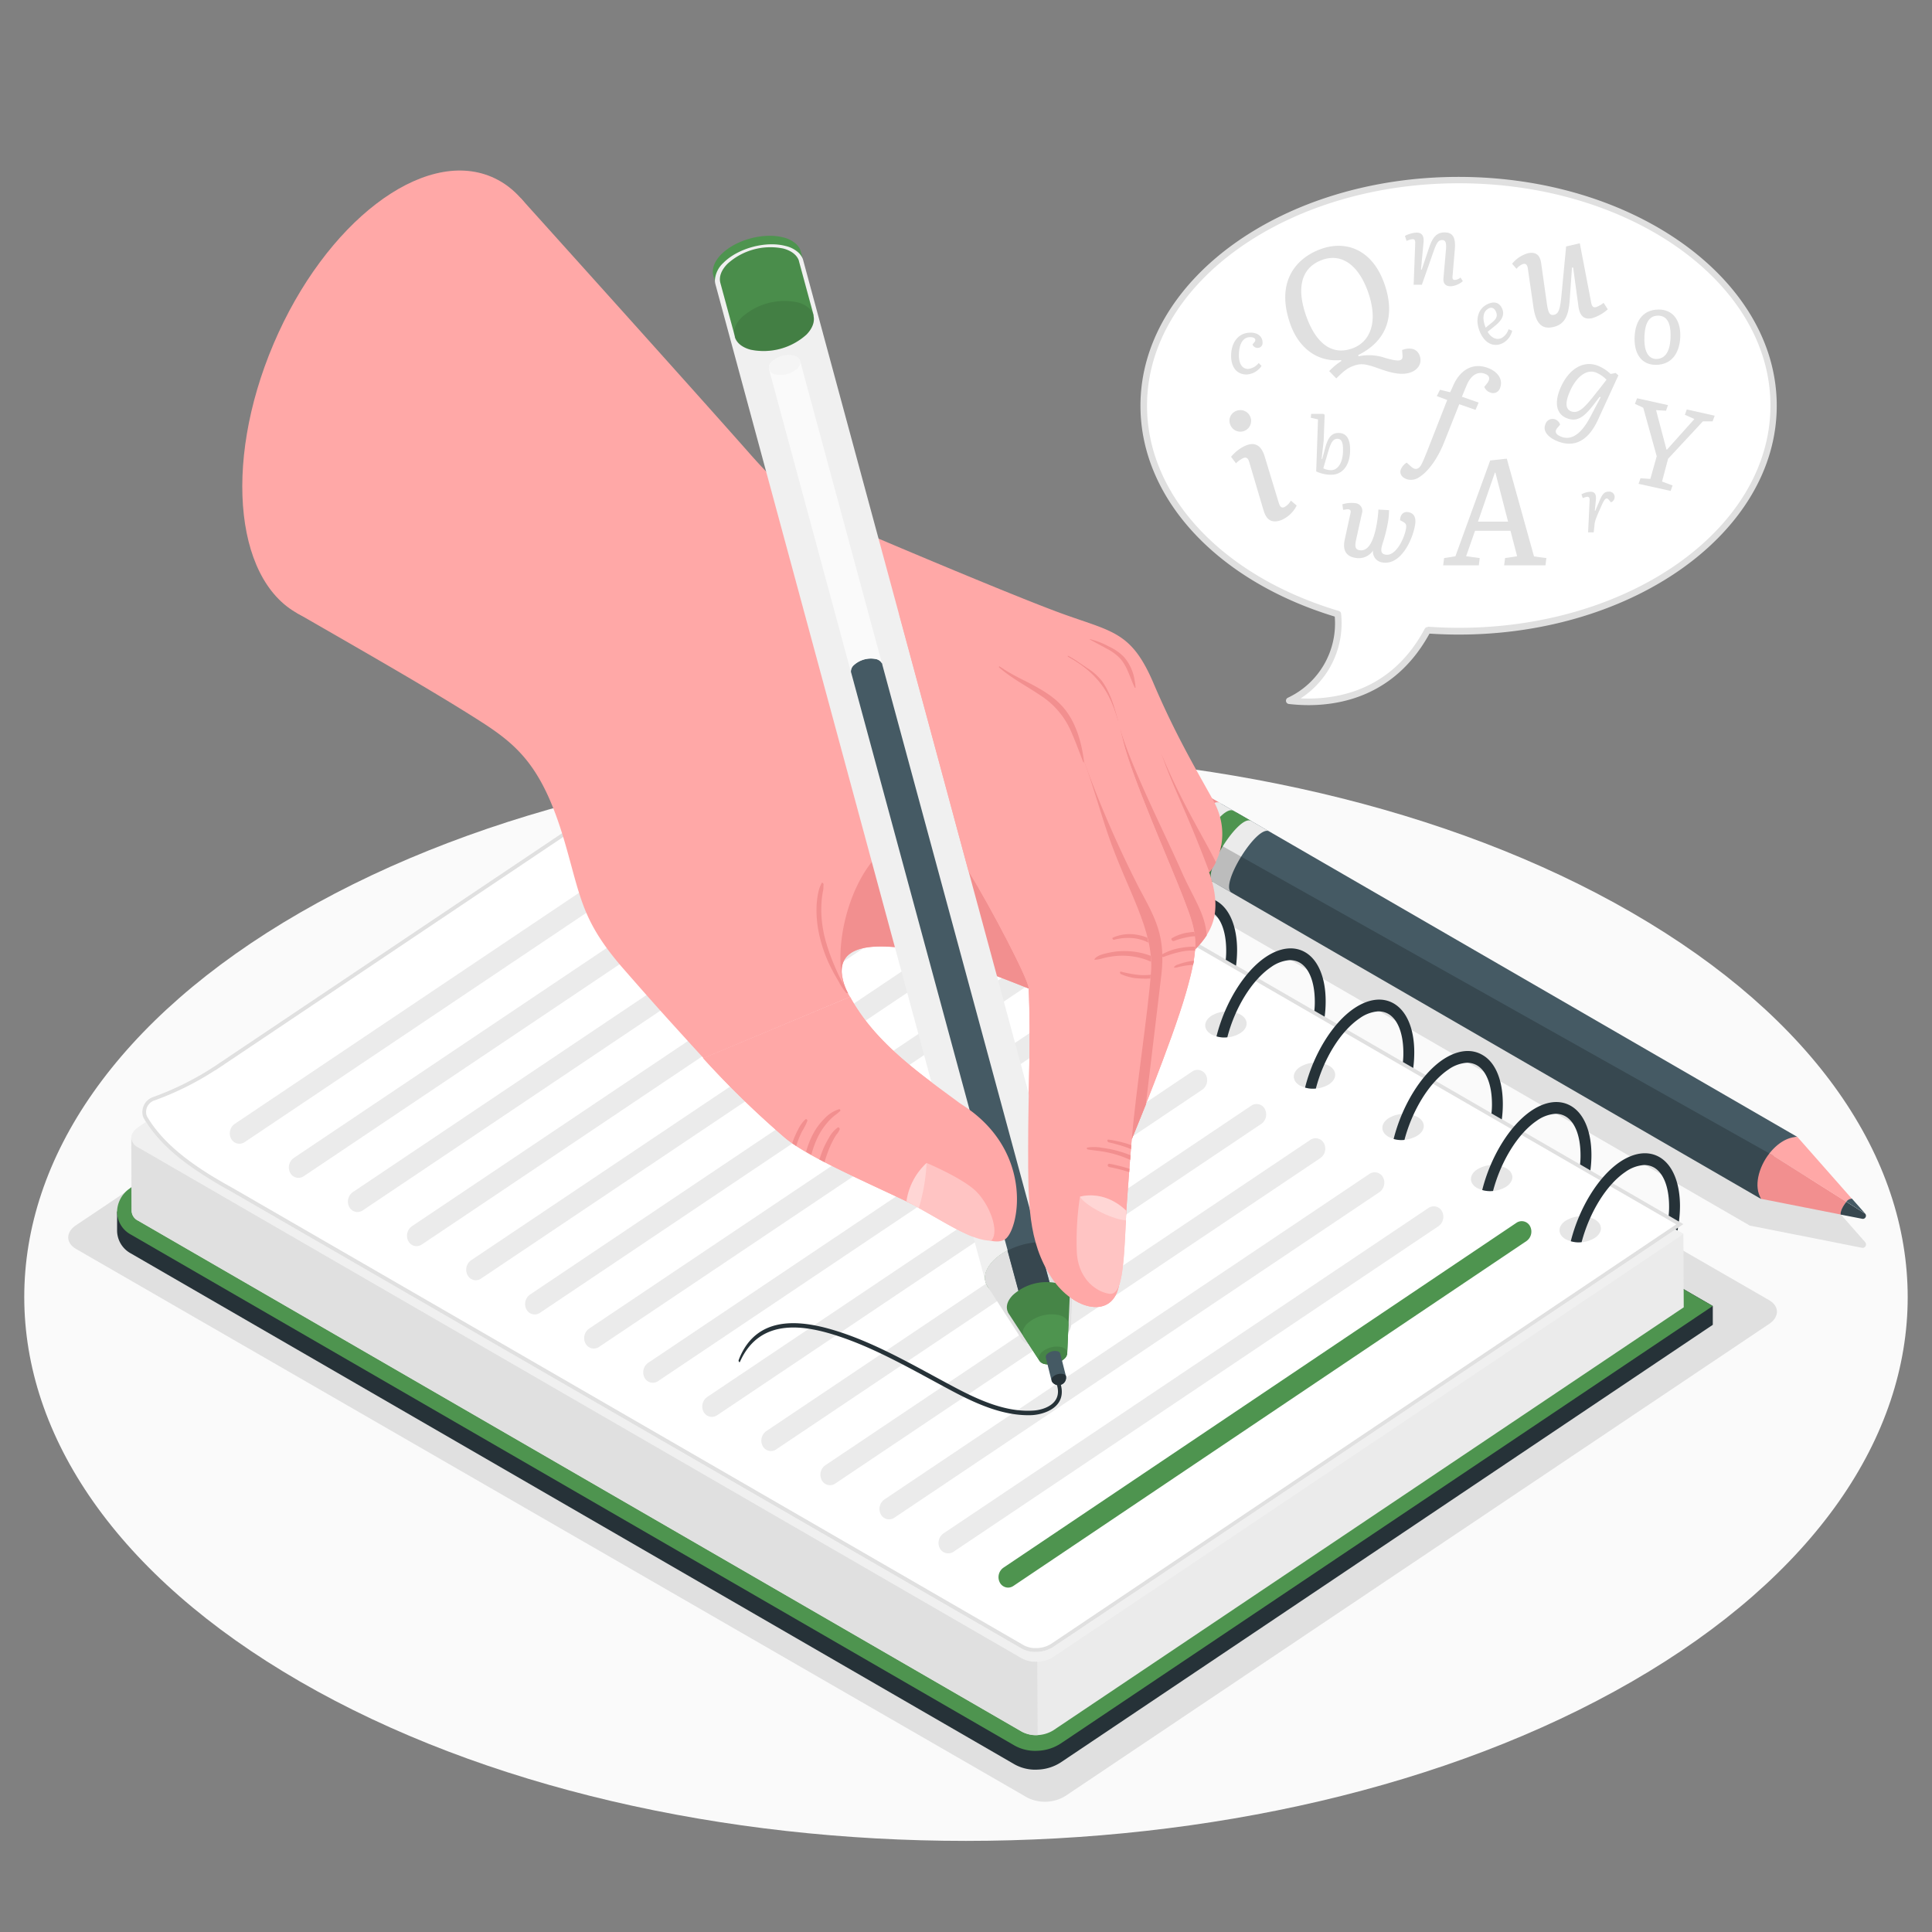 <svg xmlns="http://www.w3.org/2000/svg" viewBox="0 0 500 500"><rect x="0" y="0" width="500" height="500" fill="#808080" stroke="none"/><g id="freepik--Floor--inject-46"><path id="freepik--floor--inject-46" d="M77.66,236.19c-95.18,54.95-95.17,144,0,199s249.49,54.95,344.67,0,95.17-144,0-199S172.84,181.24,77.66,236.19Z" style="fill:#fafafa"></path></g><g id="freepik--Shadows--inject-46"><path id="freepik--Shadow--inject-46" d="M478.9,317.14,463.28,299.4h0L298.62,204.18c-4.1-2.8-10.24,2.88-12.63,8.61h0a13.38,13.38,0,0,0-.84,2.66c-.46,2.38-.06,4.53,1.71,5.74l166,96h0l22.78,4.5,6.2,1.23a.89.89,0,0,0,.85-1.47Z" style="fill:#e0e0e0"></path><path id="freepik--shadow--inject-46" d="M201.79,194.93,19.69,317.08c-2.71,1.82-2.7,4.57,0,6.15l246.2,142a10.17,10.17,0,0,0,9.85-.44l182.1-122.15c2.71-1.82,2.7-4.58,0-6.16L211.64,194.49A10.18,10.18,0,0,0,201.79,194.93Z" style="fill:#e0e0e0"></path></g><g id="freepik--Pencil--inject-46"><g id="freepik--pencil--inject-46"><path d="M305.9,223.6l2.13,1.22,2.56,1.48,145.21,84c-.8-1.79-.18-5.36,1.65-8.78,2.12-4,5.37-7.15,7.72-7.27L320.65,210.65l-4.91-2.82C318.82,209.83,309,225.56,305.9,223.6Z" style="fill:#455a64"></path><path d="M320.43,210.51l-4.76-2.72c-1.35-.83-3.91,1.6-6.16,4.81-3,4.26-5.42,9.9-3.63,11l3.51,2,1.26.69c-1.79-1.1.63-6.75,3.63-11,2.15-3.07,4.62-5.44,6-4.87h0A.31.31,0,0,1,320.43,210.51Z" style="fill:#ebebeb"></path><path d="M319.24,209.84c-3.14-1.94-12.92,13.87-9.79,15.81l4.75,2.73c-3.13-1.94,6.65-17.75,9.79-15.81Z" style="fill:#4E944F"></path><path d="M328.51,215.18l-4.69-2.7c-3.06-1.93-12.66,13.24-10.06,15.65a.76.76,0,0,0,.17.13l4.74,2.68C315.6,229,325.4,213.21,328.51,215.18Z" style="fill:#ebebeb"></path><path d="M315.74,207.8v0l-.07,0c-1.34-.86-3.9,1.59-6.15,4.81-3,4.18-5.38,9.71-3.71,10.94L286,212.16c-1.59-1.09-2-3-1.54-5.17,1.1-5.78,7.86-13.11,12.14-10.19Z" style="fill:#f28f8f"></path><path d="M477.83,311c-1.64,2.22-1.48,3.31-1.48,3.31l-20.55-4.05c-2-3.11-.7-8.17,2.12-11.77l.9.51Z" style="fill:#f28f8f"></path><path d="M481.94,315.42l-5.59-1.09s-.25-1.09,1.48-3.31l4.88,3.08h0a.81.81,0,0,1-.06,1.12A.76.76,0,0,1,481.94,315.42Z" style="fill:#37474f"></path><path d="M465.16,294.23h0l14.1,16a2.56,2.56,0,0,0-1.45.8l-19-12-.9-.51C459.84,296.05,462.46,294.26,465.16,294.23Z" style="fill:#ffa8a7"></path><path d="M477.83,311a1.94,1.94,0,0,1,1.45-.8l3.43,3.88Z" style="fill:#455a64"></path><path d="M457.92,298.51,286.45,202.17a14.76,14.76,0,0,0-2,4.82c-.42,2.15-.05,4.07,1.55,5.17l19.9,11.44,2.13,1.22,2.56,1.48,145.21,84C453.29,306.42,456,300.7,457.92,298.51Z" style="opacity:0.2"></path></g></g><g id="freepik--Notebook--inject-46"><g id="freepik--notebook--inject-46"><path d="M206.49,201.09,33.83,307.41l-3.53,6.21,0,4.88a6.77,6.77,0,0,0,3.58,5.89L262.63,456.65a11,11,0,0,0,5.95,1.32,11.67,11.67,0,0,0,5.93-1.85L443.27,342.86l0-4.87Z" style="fill:#263238"></path><path d="M268.55,453.1a10.94,10.94,0,0,1-5.94-1.33L33.88,319.51a6.76,6.76,0,0,1-3.58-5.89,7.47,7.47,0,0,1,3.53-6.21l165-110.74L443.25,338,274.48,451.24A11.71,11.71,0,0,1,268.55,453.1Z" style="fill:#4E944F"></path><path d="M198.79,182.37,35.64,291.85,34,294.46l.08,19h0a2.94,2.94,0,0,0,1.69,2.46L264.47,448.17a8.39,8.39,0,0,0,8.12-.36L435.75,338.33l-.09-19Z" style="fill:#ebebeb"></path><path d="M435.67,319.34l-2,1.37-26.55,17.81-4.94,3.33-129.62,87a8.4,8.4,0,0,1-8.12.36L35.65,296.92c-2.23-1.3-2.24-3.58,0-5.08l2.17-1.45,161-108L433.64,318.16l.49.3Z" style="fill:#f0f0f0"></path><path d="M268.45,430.06l.08,19a7.5,7.5,0,0,1-4-.88L35.74,315.91a2.92,2.92,0,0,1-1.68-2.46l-.09-19a3,3,0,0,0,1.68,2.46L264.4,429.18A7.5,7.5,0,0,0,268.45,430.06Z" style="fill:#e0e0e0"></path><path d="M435.66,316.81l-29.37,19.7-4.61,3.09L272.51,426.28a8.4,8.4,0,0,1-8.12.37L59.55,308.21c-1.84-1-3.55-2-5.15-3-8.34-5.1-13.37-9.77-16.6-14.84l-.39-.64a3.47,3.47,0,0,1-.52-1.29,4.13,4.13,0,0,1,2.84-4.59,76.34,76.34,0,0,0,15.37-7.63l.2-.13,143.47-96.28Z" style="fill:#fff"></path><path d="M198.81,181l235,135.86-28,18.81-4.6,3.09L272,425.45a7.3,7.3,0,0,1-3.93,1.07,6.34,6.34,0,0,1-3.14-.74L60,307.33c-1.67-.92-3.35-1.89-5.11-2.95-7.85-4.81-13-9.42-16.27-14.52l-.18-.29-.22-.35a2.58,2.58,0,0,1-.38-1,3.14,3.14,0,0,1,2.2-3.45,76.74,76.74,0,0,0,15.56-7.73l.12-.07.06,0,0,0h0l143-95.93m0-1.18L55.3,276.11l-.2.13a76.34,76.34,0,0,1-15.37,7.63,4.13,4.13,0,0,0-2.84,4.59,3.47,3.47,0,0,0,.52,1.29l.39.64c3.23,5.07,8.26,9.74,16.6,14.84,1.6,1,3.31,2,5.15,3L264.39,426.65a7.32,7.32,0,0,0,3.64.87,8.24,8.24,0,0,0,4.48-1.24L401.68,339.6l4.61-3.09,29.37-19.7-236.89-137Z" style="fill:#e0e0e0"></path><path d="M405.16,315.94c-2.08,1.41-2.07,3.54,0,4.76a7.82,7.82,0,0,0,7.59-.34c2.09-1.41,2.09-3.54,0-4.76A7.79,7.79,0,0,0,405.16,315.94Z" style="opacity:0.1"></path><path d="M429.47,299.46c-2.9-1.67-6.52-1.23-10.21,1.23-5.7,3.85-10.62,12.07-12.74,20.54a6.89,6.89,0,0,0,2.8.24c2-7.55,6.31-14.79,11.36-18.2a9.42,9.42,0,0,1,4.65-1.75,4.94,4.94,0,0,1,2.74.64c2.45,1.42,3.87,5.07,3.89,10a19.94,19.94,0,0,1-.12,2.44l2.67,1.55a32.25,32.25,0,0,0,.27-4.12C434.75,306,432.82,301.4,429.47,299.46Z" style="fill:#263238"></path><path d="M434.26,317.74a5.24,5.24,0,0,1-.13.72l-.49-.3Z" style="fill:#263238"></path><path d="M382.24,302.68c-2.08,1.41-2.07,3.54,0,4.76a7.82,7.82,0,0,0,7.59-.34c2.09-1.41,2.09-3.54,0-4.76A7.81,7.81,0,0,0,382.24,302.68Z" style="opacity:0.1"></path><path d="M406.55,286.21c-2.9-1.68-6.52-1.24-10.2,1.22-5.71,3.85-10.63,12.07-12.75,20.55a7.25,7.25,0,0,0,2.8.24c2-7.56,6.32-14.8,11.36-18.21a9.42,9.42,0,0,1,4.65-1.75,4.93,4.93,0,0,1,2.74.65c2.45,1.41,3.87,5.06,3.89,10a19.94,19.94,0,0,1-.12,2.44l2.67,1.55a29,29,0,0,0,.27-4.12C411.83,292.73,409.9,288.15,406.55,286.21Z" style="fill:#263238"></path><path d="M359.31,289.43c-2.07,1.4-2.07,3.53,0,4.76a7.87,7.87,0,0,0,7.59-.34c2.1-1.41,2.09-3.54,0-4.76A7.81,7.81,0,0,0,359.31,289.43Z" style="opacity:0.1"></path><path d="M383.62,273c-2.89-1.68-6.51-1.23-10.2,1.22-5.71,3.85-10.62,12.07-12.75,20.55a7.27,7.27,0,0,0,2.8.24c2-7.56,6.32-14.8,11.37-18.21a9.35,9.35,0,0,1,4.64-1.75,5.07,5.07,0,0,1,2.75.65c2.44,1.41,3.87,5.06,3.89,10a20.11,20.11,0,0,1-.13,2.45l2.68,1.54a30.35,30.35,0,0,0,.26-4.11C388.9,279.47,387,274.89,383.62,273Z" style="fill:#263238"></path><path d="M336.39,276.17c-2.08,1.41-2.07,3.54,0,4.76a7.84,7.84,0,0,0,7.59-.33c2.09-1.42,2.09-3.55,0-4.77A7.84,7.84,0,0,0,336.39,276.17Z" style="opacity:0.1"></path><path d="M360.7,259.7c-2.9-1.68-6.52-1.23-10.2,1.23-5.71,3.84-10.63,12.06-12.75,20.54a7.25,7.25,0,0,0,2.8.24c1.95-7.56,6.31-14.8,11.37-18.21a9.35,9.35,0,0,1,4.64-1.75,5.07,5.07,0,0,1,2.75.65c2.44,1.41,3.86,5.06,3.88,10a20.2,20.2,0,0,1-.12,2.45l2.68,1.54a32.06,32.06,0,0,0,.26-4.11C366,266.22,364.05,261.64,360.7,259.7Z" style="fill:#263238"></path><path d="M313.47,262.92c-2.08,1.41-2.07,3.54,0,4.76a7.8,7.8,0,0,0,7.58-.34c2.1-1.41,2.09-3.54,0-4.76A7.79,7.79,0,0,0,313.47,262.92Z" style="opacity:0.1"></path><path d="M337.78,246.44c-2.9-1.68-6.52-1.23-10.2,1.23-5.71,3.85-10.63,12.06-12.75,20.54a6.87,6.87,0,0,0,2.8.24c1.95-7.55,6.31-14.79,11.36-18.2a9.5,9.5,0,0,1,4.65-1.76,5.06,5.06,0,0,1,2.74.65c2.45,1.42,3.87,5.07,3.89,10a20,20,0,0,1-.12,2.44l2.67,1.54a30.25,30.25,0,0,0,.26-4.11C343.06,253,341.12,248.38,337.78,246.44Z" style="fill:#263238"></path><path d="M290.54,249.66c-2.08,1.41-2.07,3.54,0,4.76a7.8,7.8,0,0,0,7.58-.34c2.1-1.41,2.09-3.54,0-4.76A7.81,7.81,0,0,0,290.54,249.66Z" style="opacity:0.1"></path><path d="M314.85,233.18c-2.9-1.67-6.52-1.22-10.2,1.23C298.94,238.26,294,246.48,291.9,255a7.24,7.24,0,0,0,2.8.24c1.95-7.56,6.31-14.8,11.36-18.21a9.42,9.42,0,0,1,4.65-1.75,5,5,0,0,1,2.74.65c2.45,1.41,3.87,5.06,3.89,10a19.94,19.94,0,0,1-.12,2.44l2.67,1.55a32.1,32.1,0,0,0,.27-4.11C320.13,239.71,318.2,235.12,314.85,233.18Z" style="fill:#263238"></path><path d="M267.62,236.41c-2.08,1.41-2.07,3.54,0,4.76a7.8,7.8,0,0,0,7.58-.34c2.1-1.41,2.09-3.54,0-4.76A7.79,7.79,0,0,0,267.62,236.41Z" style="opacity:0.1"></path><path d="M291.93,219.93c-2.9-1.67-6.52-1.23-10.21,1.23C276,225,271.1,233.23,269,241.7a6.87,6.87,0,0,0,2.8.24c2-7.55,6.31-14.79,11.36-18.21a9.49,9.49,0,0,1,4.65-1.74,5,5,0,0,1,2.74.64c2.45,1.42,3.87,5.07,3.89,10a22.27,22.27,0,0,1-.12,2.44l2.67,1.54a32,32,0,0,0,.27-4.11C297.21,226.46,295.28,221.87,291.93,219.93Z" style="fill:#263238"></path><path d="M244.69,223.15c-2.08,1.41-2.07,3.54,0,4.76a7.82,7.82,0,0,0,7.59-.34c2.09-1.4,2.09-3.54,0-4.76A7.84,7.84,0,0,0,244.69,223.15Z" style="opacity:0.1"></path><path d="M269,206.68c-2.9-1.68-6.51-1.23-10.2,1.22-5.71,3.85-10.63,12.07-12.75,20.55a7.24,7.24,0,0,0,2.8.24c2-7.56,6.31-14.8,11.37-18.21a9.35,9.35,0,0,1,4.64-1.75,5,5,0,0,1,2.74.65c2.45,1.41,3.87,5.06,3.89,10a19.94,19.94,0,0,1-.12,2.44l2.68,1.55a32.06,32.06,0,0,0,.26-4.11C274.28,213.2,272.35,208.62,269,206.68Z" style="fill:#263238"></path><path d="M221.77,209.9c-2.08,1.4-2.07,3.53,0,4.76a7.84,7.84,0,0,0,7.59-.34c2.09-1.41,2.09-3.54,0-4.76A7.81,7.81,0,0,0,221.77,209.9Z" style="opacity:0.1"></path><path d="M246.08,193.42c-2.9-1.68-6.52-1.23-10.2,1.23-5.71,3.85-10.63,12.06-12.75,20.54a7.06,7.06,0,0,0,2.8.24c1.95-7.56,6.31-14.8,11.36-18.21a9.51,9.51,0,0,1,4.65-1.75,5,5,0,0,1,2.74.65c2.45,1.41,3.87,5.06,3.89,10a20.1,20.1,0,0,1-.12,2.45l2.67,1.54a30.38,30.38,0,0,0,.27-4.11C251.36,199.94,249.43,195.36,246.08,193.42Z" style="fill:#263238"></path><path d="M198.84,196.64c-2.08,1.41-2.07,3.54,0,4.76a7.82,7.82,0,0,0,7.59-.34c2.1-1.41,2.09-3.54,0-4.76A7.84,7.84,0,0,0,198.84,196.64Z" style="opacity:0.1"></path><path d="M223.15,180.17c-2.89-1.68-6.51-1.23-10.2,1.22-5.71,3.85-10.62,12.07-12.75,20.55a7.25,7.25,0,0,0,2.8.24c2-7.56,6.32-14.8,11.37-18.21a9.35,9.35,0,0,1,4.64-1.75,5,5,0,0,1,2.75.65c2.44,1.41,3.87,5.06,3.89,10a22,22,0,0,1-.12,2.44l2.67,1.55a30.35,30.35,0,0,0,.26-4.11C228.43,186.69,226.5,182.11,223.15,180.17Z" style="fill:#263238"></path><path d="M245.47,402a2.43,2.43,0,0,1-2.24-1.29,3,3,0,0,1,.92-3.85l125.52-84.23a2.42,2.42,0,0,1,3.52.86,3,3,0,0,1-.92,3.85L246.76,401.6A2.54,2.54,0,0,1,245.47,402Z" style="fill:#ebebeb"></path><path d="M230.19,393.2a2.43,2.43,0,0,1-2.24-1.29,3,3,0,0,1,.93-3.85l125.51-84.24a2.44,2.44,0,0,1,3.53.86,3,3,0,0,1-.93,3.85L231.48,392.77A2.51,2.51,0,0,1,230.19,393.2Z" style="fill:#ebebeb"></path><path d="M214.9,384.36a2.42,2.42,0,0,1-2.23-1.3,3,3,0,0,1,.92-3.85L339.11,295a2.44,2.44,0,0,1,3.52.86,3,3,0,0,1-.92,3.85L216.19,383.92A2.53,2.53,0,0,1,214.9,384.36Z" style="fill:#ebebeb"></path><path d="M199.62,375.53a2.44,2.44,0,0,1-2.24-1.3,3,3,0,0,1,.92-3.85l125.52-84.23a2.41,2.41,0,0,1,3.52.86,3,3,0,0,1-.92,3.85L200.9,375.09A2.49,2.49,0,0,1,199.62,375.53Z" style="fill:#ebebeb"></path><path d="M184.33,366.68a2.43,2.43,0,0,1-2.24-1.29,3,3,0,0,1,.93-3.85l125.52-84.23a2.44,2.44,0,0,1,3.53.86,3,3,0,0,1-.93,3.85L185.62,366.25A2.51,2.51,0,0,1,184.33,366.68Z" style="fill:#ebebeb"></path><path d="M169.05,357.85a2.42,2.42,0,0,1-2.24-1.3,3,3,0,0,1,.93-3.85l125.51-84.23a2.43,2.43,0,0,1,3.53.86,3,3,0,0,1-.92,3.85L170.34,357.41A2.44,2.44,0,0,1,169.05,357.85Z" style="fill:#ebebeb"></path><path d="M153.77,349a2.44,2.44,0,0,1-2.24-1.3,3,3,0,0,1,.92-3.85L278,259.63a2.42,2.42,0,0,1,3.52.86,3,3,0,0,1-.92,3.85L155.05,348.57A2.52,2.52,0,0,1,153.77,349Z" style="fill:#ebebeb"></path><path d="M138.48,340.17a2.43,2.43,0,0,1-2.24-1.29,3,3,0,0,1,.93-3.85L262.69,250.8a2.41,2.41,0,0,1,3.52.86,3,3,0,0,1-.92,3.85L139.77,339.74A2.54,2.54,0,0,1,138.48,340.17Z" style="fill:#ebebeb"></path><path d="M123.2,331.33A2.43,2.43,0,0,1,121,330a3,3,0,0,1,.93-3.85L247.4,242a2.42,2.42,0,0,1,3.53.86,3,3,0,0,1-.93,3.85L124.49,330.9A2.51,2.51,0,0,1,123.2,331.33Z" style="fill:#ebebeb"></path><path d="M107.91,322.5a2.42,2.42,0,0,1-2.23-1.3,3,3,0,0,1,.92-3.85l125.52-84.23a2.42,2.42,0,0,1,3.52.86,3,3,0,0,1-.92,3.85L109.2,322.06A2.53,2.53,0,0,1,107.91,322.5Z" style="fill:#ebebeb"></path><path d="M92.63,313.67a2.44,2.44,0,0,1-2.24-1.3,3,3,0,0,1,.92-3.85l125.53-84.24a2.42,2.42,0,0,1,3.52.86,3,3,0,0,1-.92,3.85L93.91,313.23A2.52,2.52,0,0,1,92.63,313.67Z" style="fill:#ebebeb"></path><path d="M77.34,304.82a2.43,2.43,0,0,1-2.24-1.29,3,3,0,0,1,.93-3.85l125.52-84.23a2.43,2.43,0,0,1,3.53.86,3,3,0,0,1-.93,3.85L78.63,304.39A2.51,2.51,0,0,1,77.34,304.82Z" style="fill:#ebebeb"></path><path d="M62.06,296a2.44,2.44,0,0,1-2.24-1.29,3,3,0,0,1,.93-3.85l125.51-84.24a2.44,2.44,0,0,1,3.53.86,3,3,0,0,1-.93,3.85L63.35,295.56A2.51,2.51,0,0,1,62.06,296Z" style="fill:#ebebeb"></path><path d="M261,410.87a2.44,2.44,0,0,1-2.24-1.3,3,3,0,0,1,.92-3.85l132.76-89.25a2.43,2.43,0,0,1,3.53.86,3,3,0,0,1-.93,3.86L262.28,410.43A2.56,2.56,0,0,1,261,410.87Z" style="fill:#4E944F"></path></g></g><g id="freepik--Line--inject-46"><g id="freepik--line--inject-46"><path d="M274.19,357.25c-.19-.55-.47-1.11-.87-1a.71.71,0,0,0-.39.65,1.5,1.5,0,0,0,.1.52c.12.4.37.61.5,1,1.48,4.89-3.37,6.44-5.93,6.62-7.26.54-14.39-2.73-21.06-6.29-9.57-5.1-19.1-10.71-29.12-14C209,342,196,339.27,191.16,352c-.09.26.21.73.34.44,5.25-11.8,17.26-9.36,25.54-6.62,10.12,3.35,19.73,9.05,29.41,14.19,6.47,3.43,13.27,6.42,20.29,6.24,3.21-.07,9.68-1.93,7.68-8.31C274.36,357.8,274.28,357.53,274.19,357.25Z" style="fill:#263238"></path></g></g><g id="freepik--Hand--inject-46"><g id="freepik--hand--inject-46"><g id="freepik--hand--inject-46"><path d="M314,207.17c-4.52-8.16-9.85-17.15-15.46-30.32s-10.38-13.28-23-17.8c-10.47-3.74-39-15.75-50.39-20.6-14.66-6.25-18.71-7-31.2-21.14-13.59-15.43-59.22-66.08-59.22-66.08l-58,107.35C96.1,169.72,112.31,179,124.1,186.53c10.3,6.56,16.61,12.24,22.37,32.51,3.92,13.76,4.38,19.73,15.15,32,8.35,9.54,10.79,12.24,20.46,22.83L220,258a14.82,14.82,0,0,1-2.18-6.34c-.32-8.13,11.15-6.86,16.4-6.31,12.29,1.3,51.76,18.76,51.76,18.76l23.32-18.43c3.78-4,7.48-8.87,3.61-20C315.51,222.73,318.52,215.34,314,207.17Z" style="fill:#ffa8a7"></path><path d="M285.16,176.23a14.82,14.82,0,0,0-3.69-3.28c-.76-.52-1.51-1-2.27-1.53a23.47,23.47,0,0,0-2.74-1.69c-.18-.08-.15.22-.08.3,2.55,2.56,6,4,8.07,7.07a27.72,27.72,0,0,1,2.15,4.07c.82,1.77,1.66,3.51,2.55,5.25.07.13.16,0,.14-.11C288.36,182.82,287.33,179.19,285.16,176.23Z" style="fill:#f28f8f"></path><path d="M313,225.76a12.85,12.85,0,0,0,1.67-2.6c-2.67-5.59-9-15.57-14.07-28C304.11,205.06,307.11,210,313,225.76Z" style="fill:#f28f8f"></path><path d="M293.61,175.94a10.26,10.26,0,0,0-.6-2.3,11.56,11.56,0,0,0-2.18-3.67,13.23,13.23,0,0,0-3.92-2.69,20.2,20.2,0,0,0-4.91-1.89s0,.06,0,.08c1.44.82,2.93,1.56,4.37,2.38a12.57,12.57,0,0,1,3.66,2.72c1.78,2.11,2.44,4.9,3.62,7.34.07.14.22.11.22,0A11.33,11.33,0,0,0,293.61,175.94Z" style="fill:#f28f8f"></path><path d="M312.3,242.08c-.44-5.83-3.48-9.59-6.65-16.84-4-9.1-12.82-26.48-15.79-36.67,1,9.15,7.11,40.8,11.56,63.4l7.92-6.26A24.23,24.23,0,0,0,312.3,242.08Z" style="fill:#f28f8f"></path><path d="M219.21,256.81a22,22,0,0,0-1.64-3.39c-.57-1.1-1.07-2.24-1.56-3.38a52.44,52.44,0,0,1-2.33-6.54,30.91,30.91,0,0,1-1.11-6.95,28.22,28.22,0,0,1,.07-3.44c.05-.6.13-1.2.22-1.8.07-.45.2-.95.23-1.4s0-.69.06-1c0-.2-.36-.68-.51-.36a10.31,10.31,0,0,0-.67,1.61,15.42,15.42,0,0,0-.34,1.53,22.36,22.36,0,0,0-.31,3.05,28.73,28.73,0,0,0,.41,5.71,36.27,36.27,0,0,0,3.69,10.69c.51,1,1.06,1.91,1.61,2.86a15.55,15.55,0,0,0,2,3C219.18,257.08,219.24,256.9,219.21,256.81Z" style="fill:#f28f8f"></path><path d="M291.49,249.55,267.6,204.39s-24.41,7-36,13.41-17,28.6-12.55,39.17l.47.1a12.92,12.92,0,0,1-1.68-5.38c-.32-8.13,11.15-6.86,16.4-6.31,12.29,1.3,51.76,18.76,51.76,18.76l5.8-4.59Z" style="fill:#f28f8f"></path><ellipse cx="103.01" cy="102.7" rx="61.86" ry="35" transform="translate(-31.83 157.27) rotate(-66.95)" style="fill:#ffa8a7"></ellipse><path d="M272.73,168.2c13.85,6.11,15.48,13.72,17.93,23.57s11.82,30.83,15.49,40.31,4.48,11.91.81,24.75-14.07,38-14.07,38S261.72,196.15,259.69,186,258.87,164.55,272.73,168.2Z" style="fill:#ffa8a7"></path><path d="M303.87,250.23a.17.17,0,0,0,0,.17c.44.14,1.11-.16,1.55-.24s1.12-.22,1.68-.3,1.1-.13,1.68-.16c.07-.37.13-.73.19-1.07a17.7,17.7,0,0,0-4.14,1A1.75,1.75,0,0,0,303.87,250.23Zm-.06-6.7a21.68,21.68,0,0,1,4.27-1.13,10.92,10.92,0,0,1,1.15-.09c0-.38-.09-.76-.16-1.13-.42,0-.83.06-1.25.12a11.61,11.61,0,0,0-4.48,1.47C302.89,243,303.39,243.67,303.81,243.53Zm4.64,1.47a21.29,21.29,0,0,0-2.64.28,14.73,14.73,0,0,0-5.12,1.74c-.38.23.13.74.46.63a31.73,31.73,0,0,1,4.58-1.37A17.62,17.62,0,0,1,308,246c.39,0,.82,0,1.24,0,0-.35.05-.68.06-1C309,245,308.73,245,308.45,245Z" style="fill:#f28f8f"></path><path d="M294.81,229.84a285.16,285.16,0,0,1-14.75-34.21l-12.46-3.86-4.13,7.94c8.79,29.79,29.42,95.11,29.42,95.11s1.54-3.73,3.65-9c0,0,2.78-23.08,4-33.41S298.82,237.37,294.81,229.84Z" style="fill:#f28f8f"></path><path d="M249.9,286.5c-.77-.52-1.54-1-2.3-1.59C237.29,277.33,226.31,269.52,220,258l-38,15.88a240.57,240.57,0,0,0,20.66,20.16c6.15,5.58,24.85,13.24,37,19.35s17.25,9.14,20.31,7.42C263.55,318.89,267.94,298.76,249.9,286.5Z" style="fill:#ffa8a7"></path><path d="M206.08,296.57c.13-.44.26-.87.42-1.3a25.37,25.37,0,0,1,1.15-2.62,14.76,14.76,0,0,0,1.3-2.57c.05-.22-.25-.59-.47-.42a8.24,8.24,0,0,0-1.88,2.57,21,21,0,0,0-1.37,3.06c-.07.19-.12.39-.19.58Z" style="fill:#f28f8f"></path><path d="M210.05,298.58a24.7,24.7,0,0,1,1.62-4.35,17.45,17.45,0,0,1,2.13-3.31,14.89,14.89,0,0,1,1.93-2c.58-.47,1.19-.89,1.72-1.41.14-.14-.06-.51-.26-.46a8.7,8.7,0,0,0-3.84,2.46,16.38,16.38,0,0,0-2.83,3.78,22.17,22.17,0,0,0-1.9,4.78v0l1.35.78C210,298.8,210,298.69,210.05,298.58Z" style="fill:#f28f8f"></path><path d="M214.21,298.25a25,25,0,0,1,1.49-3.34,14.12,14.12,0,0,1,.82-1.34,4.26,4.26,0,0,0,.81-1.35c0-.22-.26-.57-.49-.45a7.86,7.86,0,0,0-2.38,2.82,22.1,22.1,0,0,0-1.62,3.27c-.28.72-.53,1.45-.76,2.19l1.3.69C213.64,299.9,213.9,299.07,214.21,298.25Z" style="fill:#f28f8f"></path><path d="M234.6,310.9a16.62,16.62,0,0,1,5.22-9.92s8.71,3.65,12.43,7,6.59,10.74,4.27,13.11C251.19,321.11,244,315.86,234.6,310.9Z" style="fill:#ffc4c3"></path><path d="M234.6,310.9c1.1.58,2.16,1.16,3.2,1.74a48.73,48.73,0,0,0,2-11.66A16.62,16.62,0,0,0,234.6,310.9Z" style="fill:#fff;opacity:0.3"></path><path d="M250.62,225.37c6.1,10,15.48,28,15.59,30.32.62,13.13-.13,26.85-.13,41.05s-.12,24.57,6.11,34c5.64,8.5,16,10.84,17.47,1.55,1.28-7.95,2.08-24.13,3.23-37.44s4.2-32.59,5-43.36-6.28-21.34-11.05-35.27c-4.14-12.11-7.65-27.41-14.14-33.9s-31.05-18.65-40-23.37Z" style="fill:#ffa8a7"></path><path d="M297.18,252.32a16.19,16.19,0,0,1-2.31,0,30.61,30.61,0,0,1-4.74-.86c-.4-.08-.3.49-.06.62a12.73,12.73,0,0,0,5,1.15,17.1,17.1,0,0,0,2.58,0h.08c0-.33.05-.64.07-.95Z" style="fill:#f28f8f"></path><path d="M288,242.67c-.27.13.07.6.31.54a14.06,14.06,0,0,1,5.7-.32,12.18,12.18,0,0,1,2.46.71l.73.35c-.09-.43-.19-.86-.29-1.29a12.28,12.28,0,0,0-2.65-.74A10.57,10.57,0,0,0,288,242.67Z" style="fill:#f28f8f"></path><path d="M291.67,246.15a18.54,18.54,0,0,0-4.52.38c-1.25.28-3.08.59-3.9,1.68,0,0,0,.17.05.17a7.24,7.24,0,0,0,2.05-.36c.72-.18,1.44-.34,2.17-.45a18.72,18.72,0,0,1,8.09.48,16.92,16.92,0,0,1,2.26.84c0-.51,0-1-.09-1.54-.55-.2-1.11-.38-1.65-.53A18.8,18.8,0,0,0,291.67,246.15Z" style="fill:#f28f8f"></path><path d="M292.11,302.42c-.52-.17-1.06-.32-1.59-.47-1.1-.29-2.2-.55-3.32-.76a.43.43,0,0,0-.53.35c0,.28.26.47.5.51,1,.2,2,.42,3.05.69l1.47.43.53.17.06-.87Z" style="fill:#f28f8f"></path><path d="M288.78,298.78A28,28,0,0,1,292.1,300l.36.16.09-1.18-.12-.06a29.14,29.14,0,0,0-3.53-1.16,29.49,29.49,0,0,0-3.61-.7,11.3,11.3,0,0,0-3.89-.07c-.24,0-.13.43.07.47,1.27.25,2.57.32,3.84.54A31.67,31.67,0,0,1,288.78,298.78Z" style="fill:#f28f8f"></path><path d="M286.91,295.63a43.67,43.67,0,0,1,4.67,1.32c.37.13.73.28,1.09.43,0-.33.06-.65.08-1l-.76-.29a29.07,29.07,0,0,0-5.13-1.16C286.41,294.9,286.58,295.56,286.91,295.63Z" style="fill:#f28f8f"></path><path d="M291.49,313.35c-5.86-5.65-12-3.64-12-3.64a76.22,76.22,0,0,0-.81,14.45c.42,6.76,4.88,10.07,8.29,10.65S290.83,328.72,291.49,313.35Z" style="fill:#ffc4c3"></path><path d="M291.38,315.84c0-.8.07-1.63.11-2.49-5.86-5.65-12-3.64-12-3.64C280.66,311.79,287.14,315.44,291.38,315.84Z" style="fill:#fff;opacity:0.3"></path><path d="M276,184.11c-2.71-3.7-6.77-5.88-10.77-7.92a61.2,61.2,0,0,1-6.56-3.69c-.12-.09-.15.17-.08.24,3.17,2.8,7,4.75,10.46,7.09a21.08,21.08,0,0,1,8.39,10.06c1.06,2.41,1.94,4.89,2.9,7.34.07.19.22.07.2-.09C280,192.6,278.72,187.84,276,184.11Z" style="fill:#f28f8f"></path></g><g id="freepik--Pen--inject-46"><path d="M207.4,66.3a3.8,3.8,0,0,1,.42.86l-.54-1.93a3.38,3.38,0,0,0-.11-.34l0-.07a2,2,0,0,0-.14-.34l-.08-.16c0-.09-.09-.17-.15-.26l-.28-.4c-.11-.13-.22-.26-.34-.38l0,0a7.5,7.5,0,0,0-3.44-1.83c-5.13-1.35-12.32.6-16.06,4.36a8.22,8.22,0,0,0-1.3,1.63,2.07,2.07,0,0,0-.19.32.5.5,0,0,0-.1.19,2.32,2.32,0,0,0-.18.39,4.74,4.74,0,0,0-.39,1.36,4,4,0,0,0,.09,1.65l.61,2.21a3.85,3.85,0,0,1-.14-1.13,6.67,6.67,0,0,0,4.11,2.65c5.13,1.36,12.33-.59,16.07-4.35A6.63,6.63,0,0,0,207.4,66.3Z" style="fill:#4E944F"></path><path d="M277.77,325.61l-22.71,6.2-.6-2.22-69.3-256a3.85,3.85,0,0,1-.14-1.13A6.71,6.71,0,0,1,187.24,68c3.74-3.76,10.93-5.7,16.06-4.34a7.39,7.39,0,0,1,3.44,1.81,4.62,4.62,0,0,1,.66.83,3.8,3.8,0,0,1,.42.86s0,.11.05.15v.06s0,0,0,0Z" style="fill:#f0f0f0"></path><path d="M273.18,321.88c5.13,1.35,6.26,5.51,2.51,9.27s-10.93,5.71-16.06,4.35-6.25-5.51-2.51-9.27S268.05,320.52,273.18,321.88Z" style="fill:#4E944F"></path><path d="M277.15,343.26c0-.1,0-.21,0-.31l.7-15.77s0,0,0,0V327a2.81,2.81,0,0,0,0-.29v-.16h0c-.05-2.1-1.67-3.89-4.71-4.69-5.13-1.36-12.32.59-16.06,4.35-2.17,2.18-2.69,4.5-1.76,6.32h0l.08.11a4.13,4.13,0,0,0,.33.52l.07.11,0,0,8.54,13.24a3.77,3.77,0,0,0,2.32,1.48,10.49,10.49,0,0,0,9.18-2.48A3.93,3.93,0,0,0,277.15,343.26Z" style="fill:#e0e0e0"></path><path d="M228.36,172.09a.07.07,0,0,0,0-.06l-.08-.31a2.2,2.2,0,0,0-1.57-1.17,6.57,6.57,0,0,0-5.72,1.56,2.17,2.17,0,0,0-.77,1.74,0,0,0,0,0,0,0l.11.4,44,162.46,9.29,2.46Z" style="fill:#455a64"></path><path d="M260.74,323.65l3.54,13.08,9.29,2.46-4.8-17.72A19.91,19.91,0,0,0,260.74,323.65Z" style="fill:#37474f"></path><path d="M276.2,350.14h0l.63-14.3a1.64,1.64,0,0,0,0-.38c0-1.52-1.16-2.8-3.34-3.38a13,13,0,0,0-11.35,3.08c-1.53,1.54-1.91,3.16-1.26,4.45l0,.08.22.34L269,352.17h0a2.13,2.13,0,0,0,1.31.83,5.89,5.89,0,0,0,5.17-1.4A2,2,0,0,0,276.2,350.14Z" style="fill:#4E944F"></path><path d="M276.2,350.14h0l.63-14.3a1.64,1.64,0,0,0,0-.38c0-1.52-1.16-2.8-3.34-3.38a13,13,0,0,0-11.35,3.08c-1.53,1.54-1.91,3.16-1.26,4.45l0,.08.22.34L269,352.17h0a2.13,2.13,0,0,0,1.31.83,5.89,5.89,0,0,0,5.17-1.4A2,2,0,0,0,276.2,350.14Z" style="opacity:0.1"></path><path d="M275.51,351.61a5.93,5.93,0,0,1-5.18,1.39,2.1,2.1,0,0,1-1.3-.83h0l-4-6.14c-.63-1-.4-2.23.79-3.44a9.49,9.49,0,0,1,8.27-2.24c1.56.41,2.4,1.33,2.42,2.42v.29l-.31,7.08h0A2.08,2.08,0,0,1,275.51,351.61Z" style="fill:#4E944F"></path><path d="M274.7,348.62c1.65.44,2,1.77.81,3a5.89,5.89,0,0,1-5.17,1.4c-1.65-.43-2-1.77-.81-3A5.91,5.91,0,0,1,274.7,348.62Z" style="opacity:0.1"></path><path d="M207.07,93.4a2,2,0,0,0-1.62-1.32,6.49,6.49,0,0,0-5.69,1.54,2.06,2.06,0,0,0-.73,2h0l21.18,78.26a2.17,2.17,0,0,1,.77-1.74,6.57,6.57,0,0,1,5.72-1.56,2.2,2.2,0,0,1,1.57,1.17Z" style="fill:#fafafa"></path><path d="M206.34,95.36a6.52,6.52,0,0,1-5.69,1.54,2,2,0,0,1-1.6-1.31,2,2,0,0,1,.71-2,6.49,6.49,0,0,1,5.69-1.54,2,2,0,0,1,1.62,1.32A2.07,2.07,0,0,1,206.34,95.36Z" style="fill:#f5f5f5"></path><path d="M210.55,81.78h0l0-.1a.83.83,0,0,0,0-.15l-3.71-13.67a3,3,0,0,0-.09-.32l0-.08h0c-.48-1.4-1.85-2.55-4-3.13a16.54,16.54,0,0,0-14.45,3.92c-1.7,1.7-2.28,3.49-1.86,5h0l3.76,13.85a.19.19,0,0,0,0,.07l0,.08h0c.45,1.46,1.83,2.65,4.08,3.25a16.56,16.56,0,0,0,14.45-3.92C210.27,85,210.87,83.26,210.55,81.78Z" style="fill:#4E944F"></path><path d="M210.55,81.78h0l0-.1a.83.83,0,0,0,0-.15l-3.71-13.67a3,3,0,0,0-.09-.32l0-.08h0c-.48-1.4-1.85-2.55-4-3.13a16.54,16.54,0,0,0-14.45,3.92c-1.7,1.7-2.28,3.49-1.86,5h0l3.76,13.85a.19.19,0,0,0,0,.07l0,.08h0c.45,1.46,1.83,2.65,4.08,3.25a16.56,16.56,0,0,0,14.45-3.92C210.27,85,210.87,83.26,210.55,81.78Z" style="opacity:0.05"></path><path d="M206.39,78.24c4.62,1.22,5.63,5,2.26,8.35a16.56,16.56,0,0,1-14.45,3.92c-4.62-1.23-5.63-5-2.26-8.35A16.54,16.54,0,0,1,206.39,78.24Z" style="opacity:0.1"></path><path d="M275.85,356.08h0l-1.45-5.74h0a.94.94,0,0,0-.76-.65,3.06,3.06,0,0,0-2.65.72,1,1,0,0,0-.34.91h0l1.43,5.74h0a1.93,1.93,0,0,0,.5.83,1.95,1.95,0,0,0,3.28-1.81Z" style="fill:#455a64"></path><path d="M275.89,356.45h0a1.32,1.32,0,0,0,0-.34v0a1.07,1.07,0,0,0-.74-.51,3,3,0,0,0-2.65.72.92.92,0,0,0-.33.89.35.35,0,0,0,0,.11.64.64,0,0,0,0,.1,1.55,1.55,0,0,0,.37.52,2,2,0,0,0,2.76,0A1.87,1.87,0,0,0,275.89,356.45Z" style="fill:#263238"></path></g><g id="freepik--Fingers--inject-46"><path d="M272.73,168.2c13.85,6.11,15.48,13.72,17.93,23.57s11.82,30.83,15.49,40.31,4.48,11.91.81,24.75-14.07,38-14.07,38S261.72,196.15,259.69,186,258.87,164.55,272.73,168.2Z" style="fill:#ffa8a7"></path><path d="M303.87,250.23a.17.17,0,0,0,0,.17c.44.14,1.11-.16,1.55-.24s1.12-.22,1.68-.3,1.1-.13,1.68-.16c.07-.37.13-.73.19-1.07a17.7,17.7,0,0,0-4.14,1A1.75,1.75,0,0,0,303.87,250.23Zm-.06-6.7a21.68,21.68,0,0,1,4.27-1.13,10.92,10.92,0,0,1,1.15-.09c0-.38-.09-.76-.16-1.13-.42,0-.83.06-1.25.12a11.61,11.61,0,0,0-4.48,1.47C302.89,243,303.39,243.67,303.81,243.53Zm4.64,1.47a21.29,21.29,0,0,0-2.64.28,14.73,14.73,0,0,0-5.12,1.74c-.38.23.13.74.46.63a31.73,31.73,0,0,1,4.58-1.37A17.62,17.62,0,0,1,308,246c.39,0,.82,0,1.24,0,0-.35.05-.68.06-1C309,245,308.73,245,308.45,245Z" style="fill:#f28f8f"></path><path d="M294.81,229.84a285.16,285.16,0,0,1-14.75-34.21l-12.46-3.86-4.13,7.94c8.79,29.79,29.42,95.11,29.42,95.11s1.54-3.73,3.65-9c0,0,2.78-23.08,4-33.41S298.82,237.37,294.81,229.84Z" style="fill:#f28f8f"></path><path d="M249.9,286.5c-.77-.52-1.54-1-2.3-1.59C237.29,277.33,226.31,269.52,220,258l-38,15.88a240.57,240.57,0,0,0,20.66,20.16c6.15,5.58,24.85,13.24,37,19.35s17.25,9.14,20.31,7.42C263.55,318.89,267.94,298.76,249.9,286.5Z" style="fill:#ffa8a7"></path><path d="M206.08,296.57c.13-.44.26-.87.42-1.3a25.37,25.37,0,0,1,1.15-2.62,14.76,14.76,0,0,0,1.3-2.57c.05-.22-.25-.59-.47-.42a8.24,8.24,0,0,0-1.88,2.57,21,21,0,0,0-1.37,3.06c-.07.19-.12.39-.19.58Z" style="fill:#f28f8f"></path><path d="M210.05,298.58a24.7,24.7,0,0,1,1.62-4.35,17.45,17.45,0,0,1,2.13-3.31,14.89,14.89,0,0,1,1.93-2c.58-.47,1.19-.89,1.72-1.41.14-.14-.06-.51-.26-.46a8.7,8.7,0,0,0-3.84,2.46,16.38,16.38,0,0,0-2.83,3.78,22.17,22.17,0,0,0-1.9,4.78v0l1.35.78C210,298.8,210,298.69,210.05,298.58Z" style="fill:#f28f8f"></path><path d="M214.21,298.25a25,25,0,0,1,1.49-3.34,14.12,14.12,0,0,1,.82-1.34,4.26,4.26,0,0,0,.81-1.35c0-.22-.26-.57-.49-.45a7.86,7.86,0,0,0-2.38,2.82,22.1,22.1,0,0,0-1.62,3.27c-.28.72-.53,1.45-.76,2.19l1.3.69C213.64,299.9,213.9,299.07,214.21,298.25Z" style="fill:#f28f8f"></path><path d="M234.6,310.9a16.62,16.62,0,0,1,5.22-9.92s8.71,3.65,12.43,7,6.59,10.74,4.27,13.11C251.19,321.11,244,315.86,234.6,310.9Z" style="fill:#ffc4c3"></path><path d="M234.6,310.9c1.1.58,2.16,1.16,3.2,1.74a48.73,48.73,0,0,0,2-11.66A16.62,16.62,0,0,0,234.6,310.9Z" style="fill:#fff;opacity:0.3"></path><path d="M250.62,225.37c6.1,10,15.48,28,15.59,30.32.62,13.13-.13,26.85-.13,41.05s-.12,24.57,6.11,34c5.64,8.5,16,10.84,17.47,1.55,1.28-7.95,2.08-24.13,3.23-37.44s4.2-32.59,5-43.36-6.28-21.34-11.05-35.27c-4.14-12.11-7.65-27.41-14.14-33.9s-31.05-18.65-40-23.37Z" style="fill:#ffa8a7"></path><path d="M297.18,252.32a16.19,16.19,0,0,1-2.31,0,30.61,30.61,0,0,1-4.74-.86c-.4-.08-.3.49-.06.62a12.73,12.73,0,0,0,5,1.15,17.1,17.1,0,0,0,2.58,0h.08c0-.33.05-.64.07-.95Z" style="fill:#f28f8f"></path><path d="M288,242.67c-.27.13.07.6.31.54a14.06,14.06,0,0,1,5.7-.32,12.18,12.18,0,0,1,2.46.71l.73.35c-.09-.43-.19-.86-.29-1.29a12.28,12.28,0,0,0-2.65-.74A10.57,10.57,0,0,0,288,242.67Z" style="fill:#f28f8f"></path><path d="M291.67,246.15a18.54,18.54,0,0,0-4.52.38c-1.25.28-3.08.59-3.9,1.68,0,0,0,.17.05.17a7.24,7.24,0,0,0,2.05-.36c.72-.18,1.44-.34,2.17-.45a18.72,18.72,0,0,1,8.09.48,16.92,16.92,0,0,1,2.26.84c0-.51,0-1-.09-1.54-.55-.2-1.11-.38-1.65-.53A18.8,18.8,0,0,0,291.67,246.15Z" style="fill:#f28f8f"></path><path d="M292.11,302.42c-.52-.17-1.06-.32-1.59-.47-1.1-.29-2.2-.55-3.32-.76a.43.43,0,0,0-.53.35c0,.28.26.47.5.51,1,.2,2,.42,3.05.69l1.47.43.53.17.06-.87Z" style="fill:#f28f8f"></path><path d="M288.78,298.78A28,28,0,0,1,292.1,300l.36.16.09-1.18-.12-.06a29.14,29.14,0,0,0-3.53-1.16,29.49,29.49,0,0,0-3.61-.7,11.3,11.3,0,0,0-3.89-.07c-.24,0-.13.43.07.47,1.27.25,2.57.32,3.84.54A31.67,31.67,0,0,1,288.78,298.78Z" style="fill:#f28f8f"></path><path d="M286.91,295.63a43.67,43.67,0,0,1,4.67,1.32c.37.13.73.28,1.09.43,0-.33.06-.65.08-1l-.76-.29a29.07,29.07,0,0,0-5.13-1.16C286.41,294.9,286.58,295.56,286.91,295.63Z" style="fill:#f28f8f"></path><path d="M291.49,313.35c-5.86-5.65-12-3.64-12-3.64a76.22,76.22,0,0,0-.81,14.45c.42,6.76,4.88,10.07,8.29,10.65S290.83,328.72,291.49,313.35Z" style="fill:#ffc4c3"></path><path d="M291.38,315.84c0-.8.07-1.63.11-2.49-5.86-5.65-12-3.64-12-3.64C280.66,311.79,287.14,315.44,291.38,315.84Z" style="fill:#fff;opacity:0.3"></path><path d="M276,184.11c-2.71-3.7-6.77-5.88-10.77-7.92a61.2,61.2,0,0,1-6.56-3.69c-.12-.09-.15.17-.08.24,3.17,2.8,7,4.75,10.46,7.09a21.08,21.08,0,0,1,8.39,10.06c1.06,2.41,1.94,4.89,2.9,7.34.07.19.22.07.2-.09C280,192.6,278.72,187.84,276,184.11Z" style="fill:#f28f8f"></path></g></g></g><g id="freepik--speech-bubble--inject-46"><g id="freepik--speech-bubble--inject-46"><path d="M296,105c0-32.24,36.48-58.37,81.48-58.37S459,72.75,459,105s-36.49,58.38-81.49,58.38q-4.07,0-8-.29c-8.9,16.73-24,19.6-35.8,18.27a22.07,22.07,0,0,0,12.57-22.44C316.74,150.13,296,129.3,296,105Z" style="fill:#fff"></path><path d="M333.56,182.19a.84.84,0,0,1-.74-.71.85.85,0,0,1,.49-.91,21.23,21.23,0,0,0,12.12-21c-30.56-9.29-50.28-30.66-50.28-54.57,0-32.65,36.94-59.22,82.33-59.22S459.82,72.34,459.82,105s-36.94,59.23-82.34,59.23c-2.46,0-5-.09-7.53-.25-8.41,15.34-21.76,18.51-31.34,18.51A45,45,0,0,1,333.56,182.19Zm36-20c2.68.19,5.36.29,8,.29,44.46,0,80.63-25.81,80.63-57.53s-36.17-57.52-80.63-57.52S296.85,73.27,296.85,105c0,23.28,19.48,44.13,49.63,53.11a.85.85,0,0,1,.6.73,23.17,23.17,0,0,1-10.48,21.9c9.32.43,23.54-1.93,32.11-18a.85.85,0,0,1,.75-.45Z" style="fill:#e0e0e0"></path><path d="M397,144l3.2.43-.23,1.87h-10.7l.24-1.87,3.12-.47-1.72-6.6h-9.17l-2.31,6.6,3.52.47-.24,1.87h-9.21l.23-1.87,2.93-.47,9-24.79,4.3-.47Zm-6.71-9L387,122.3h-.12L382.5,135Z" style="fill:#e0e0e0"></path><path d="M340.63,122l.47-13.46-1.88-.43.12-1h3.15l.33.23-.25,6.69-.54,4.75.16,0,.75-2.79c.73-2.75,1.65-3.94,3.47-3.94,2.09,0,3,1.63,3,4.3,0,4.21-2.05,6.51-4.9,6.51A9,9,0,0,1,340.63,122Zm2.51-3.11-.67,2.32a4.69,4.69,0,0,0,2,.47c1.88,0,3.1-2.13,3.1-5.12,0-1.13,0-3-1.44-3C344.55,113.57,344.15,115.47,343.14,118.93Z" style="fill:#e0e0e0"></path><path d="M326.75,88.69a1.26,1.26,0,0,1-1.3,1.35,1.43,1.43,0,0,1-1.31-.89l.42-.5c.79-.89,0-1.4-1-1.4-1.86,0-2.93,1.7-2.93,4.77,0,1.92.73,3.46,2.37,3.46a4,4,0,0,0,2.75-1.54l.74.77a5,5,0,0,1-3.88,2.21c-2.62,0-4-2-4-4.83,0-3.48,1.9-6,5-6C325.39,86.06,326.75,87,326.75,88.69Z" style="fill:#e0e0e0"></path><path d="M388.72,79.8c.93,2-.55,3.53-1.94,4.63L385,85.87c.68,1.18,2,2.32,3.58,1.62a3.89,3.89,0,0,0,1.83-2.29l.94.39a4.8,4.8,0,0,1-2.58,3.28c-2.37,1.09-4.5-.19-5.66-2.71-1.45-3.16-.74-6.25,1.9-7.46C386.82,77.85,388.07,78.39,388.72,79.8Zm-3.39,0c-1.52.71-1.82,2.58-.84,5l1.63-1.33c1.14-.92,1.54-1.69,1-2.88C386.78,79.89,386.17,79.39,385.33,79.78Z" style="fill:#e0e0e0"></path><path d="M379.54,99.77l-1.2,2.9,4.33,1.52-.81,1.89-4.2-1.47-4,10.06c-1.47,3.66-3.85,7.26-6.31,8.78a3.69,3.69,0,0,1-3.27.57c-1.28-.45-1.88-1.38-1.6-2.38a3.85,3.85,0,0,1,1.57-1.92l1.17,1.06c.94.86,1.95.83,2.71-.7.49-1,.86-1.94,1.38-3.22l5.23-13.35-2.7-1,.83-1.64,2.63.64L376,100c1.65-4,4.88-6.26,8.95-4.82,2,.7,4.22,2.52,3.29,5.16a1.89,1.89,0,0,1-2.61,1.22,2.39,2.39,0,0,1-1.49-1.45l.63-.78c1-1.24.83-2.14-.57-2.63C382.08,96,380.49,97.49,379.54,99.77Z" style="fill:#e0e0e0"></path><path d="M414,102.68l-1.59,2.08c-2.49,3.22-4.32,4.56-7,3.44-2.9-1.21-3-4.36-1.65-7.59,2.1-5.07,6-7.5,9.86-5.92a10.41,10.41,0,0,1,3.2,2.09l1.32-.25.7.61-5.29,11.51c-1.94,4.22-5.23,7.71-10.6,5.49-1.9-.79-3.85-2.36-3-4.34a1.94,1.94,0,0,1,2.56-1.26,2.2,2.2,0,0,1,1.25,1.34l-.57.69c-.93,1-.72,1.8.77,2.42,2.82,1.17,5.4-.91,7.56-5l2.72-5.16Zm-.49-1.5,2.26-2.91a8.47,8.47,0,0,0-2.65-1.83c-2.54-1.06-5.28,1.17-6.89,5-.48,1.14-1.74,4.18.35,5S410.41,105.12,413.48,101.18Z" style="fill:#e0e0e0"></path><path d="M321.8,118.53a7.09,7.09,0,0,0-1.93,1.37l-1.27-1.67a10.09,10.09,0,0,1,4-3c2.18-.83,3.85,0,4.73,3L330.9,130c.31,1,.64,1.57,1.46,1.26a4.08,4.08,0,0,0,1.71-1.71l1.51,1.29a7.89,7.89,0,0,1-3.95,3.74c-2.62,1-3.92-.19-4.6-2.43l-3.71-12.5C323.05,118.69,322.65,118.21,321.8,118.53Zm-1.74-12.23a2.79,2.79,0,1,1-1.66,3.64A2.71,2.71,0,0,1,320.06,106.3Z" style="fill:#e0e0e0"></path><path d="M375.46,74.09c-1.55,0-2-.91-1.89-2.15l.65-7.4c.15-1.84-.16-2.41-1-2.41-1,0-1.43.73-2.24,3l-3,8.56h-2.13l.41-10.8c0-.72-.15-1-.7-1a4.87,4.87,0,0,0-1.53.46l-.44-1.29a7.31,7.31,0,0,1,3-.86c1.48,0,2,.91,1.81,2.65l-.65,6.93.19,0,1.89-5.63c.93-2.76,2-4,4-4,2.31,0,2.93,1.48,2.67,4.49l-.57,6.69c-.08.78,0,1.12.6,1.12a2.62,2.62,0,0,0,1.45-.62l.6.93A5.37,5.37,0,0,1,375.46,74.09Z" style="fill:#e0e0e0"></path><path d="M429.3,80.11c3.53,0,5.56,2.62,5.56,6.61s-1.79,7.7-6.34,7.7c-3.53,0-5.5-2.62-5.5-6.66S424.73,80.11,429.3,80.11Zm3.05,6.58c0-2.92-.83-5-3.26-5-2.87,0-3.53,3-3.53,6.21,0,3,1,5,3.12,5C431.55,92.84,432.35,89.92,432.35,86.69Z" style="fill:#e0e0e0"></path><path d="M341.82,64.46c6.72-2.43,13.33.33,16.37,8.73,3.33,9.19.06,15.4-6.7,18.7l.11.32a12.91,12.91,0,0,1,6.79.39c3.45,1,4.7,1,4.59-.57l-.12-1.45c2.44-.89,4-.09,4.56,1.47.71,2-.49,3.66-2.32,4.32-2,.73-4.37.32-7.3-.66-3.84-1.36-5.25-1.89-7.57-1-1.68.6-2.69,1.56-4.4,3.22L344,96.05a16.31,16.31,0,0,1,3.16-2.63l-.09-.24c-6.37.63-11-3.39-13.07-9.11C330.05,73.16,335.19,66.87,341.82,64.46ZM350,90.16c4.72-1.71,6.78-7,4-14.74-2.53-7-6.9-9.94-11.82-8.16-4.51,1.64-7.21,6-4.05,14.77C340.67,89,344.81,92.05,350,90.16Z" style="fill:#e0e0e0"></path><path d="M410.81,128.56a3.81,3.81,0,0,0-1.19.36l-.34-1a5.76,5.76,0,0,1,2.32-.66c1.15,0,1.54.7,1.42,2.06l-.29,2.87.13,0,1.09-2.57c.66-1.58,1.17-2.38,2.36-2.38a1.39,1.39,0,0,1,1.56,1.37,1.5,1.5,0,0,1-.95,1.39l-.47-.54c-.22-.28-.38-.45-.68-.45s-.61.33-1.26,1.76c-1.49,3.36-1.78,4-1.88,5.34l-.18,1.66H411l.4-8.41C411.38,128.8,411.24,128.56,410.81,128.56Z" style="fill:#e0e0e0"></path><path d="M395.34,65.56c2.23-.52,3.25.59,3.51,2.53l1.48,10.5c.35,2.34.72,3.14,1.89,2.87s1.54-1.51,1.87-4.86l1.22-12.82,3.54-.82,2.94,15.32c.19,1,.51,1.38,1.28,1.2a7,7,0,0,0,1.94-1.1l1.08,1.67a10.61,10.61,0,0,1-4,2.28c-2.16.5-3.26-.59-3.6-3.09l-1.36-10-.3,0-.6,8.52c-.31,4-1.3,6.19-4.22,6.87-3.21.74-4.58-1.21-5.17-5.23l-1.41-9.71c-.12-1-.4-1.56-1.2-1.38a3.73,3.73,0,0,0-1.75,1.26l-1.15-1.31A8.22,8.22,0,0,1,395.34,65.56Z" style="fill:#e0e0e0"></path><path d="M359.17,135.32a38.13,38.13,0,0,1-1.3,5.16c-.52,1.7-.74,2.82.74,3.07,2.51.42,4.69-3.83,5.23-6.55.23-1.19,0-1.52-.62-1.89l-.89-.49c.06-1.43.86-2.29,2.11-2.08,1.61.27,2.08,1.53,1.78,3.32-.68,4-3.75,10.49-8.44,9.7a2.8,2.8,0,0,1-2.45-3.07,4.43,4.43,0,0,1-4.62,1.87c-1.38-.23-3.5-1.06-2.69-4.73l1.5-6.89c.17-.81-.27-1-1-.93l-.92.14-.2-1.43a7.86,7.86,0,0,1,3.3-.31,2,2,0,0,1,1.76,2.66L351,139.49c-.39,1.72-.4,2.69.83,2.9,2.55.43,3.84-3,4.52-7.06a30.06,30.06,0,0,0,.38-3.45l2.75.15A17.14,17.14,0,0,1,359.17,135.32Z" style="fill:#e0e0e0"></path><path d="M431.39,116.39l7.11-7.94-2.45-1.11.49-1.37,7.22,1.61-.55,1.48-2.51,0-9,9.67-1.57,5.9,2.73,1-.51,1.42-8.29-1.84.5-1.43,2.55.16,1.65-5.86-3.49-12.56-2.15-1,.55-1.45,8,1.77-.51,1.46-2.57-.16,2.69,10.18Z" style="fill:#e0e0e0"></path></g></g></svg>
